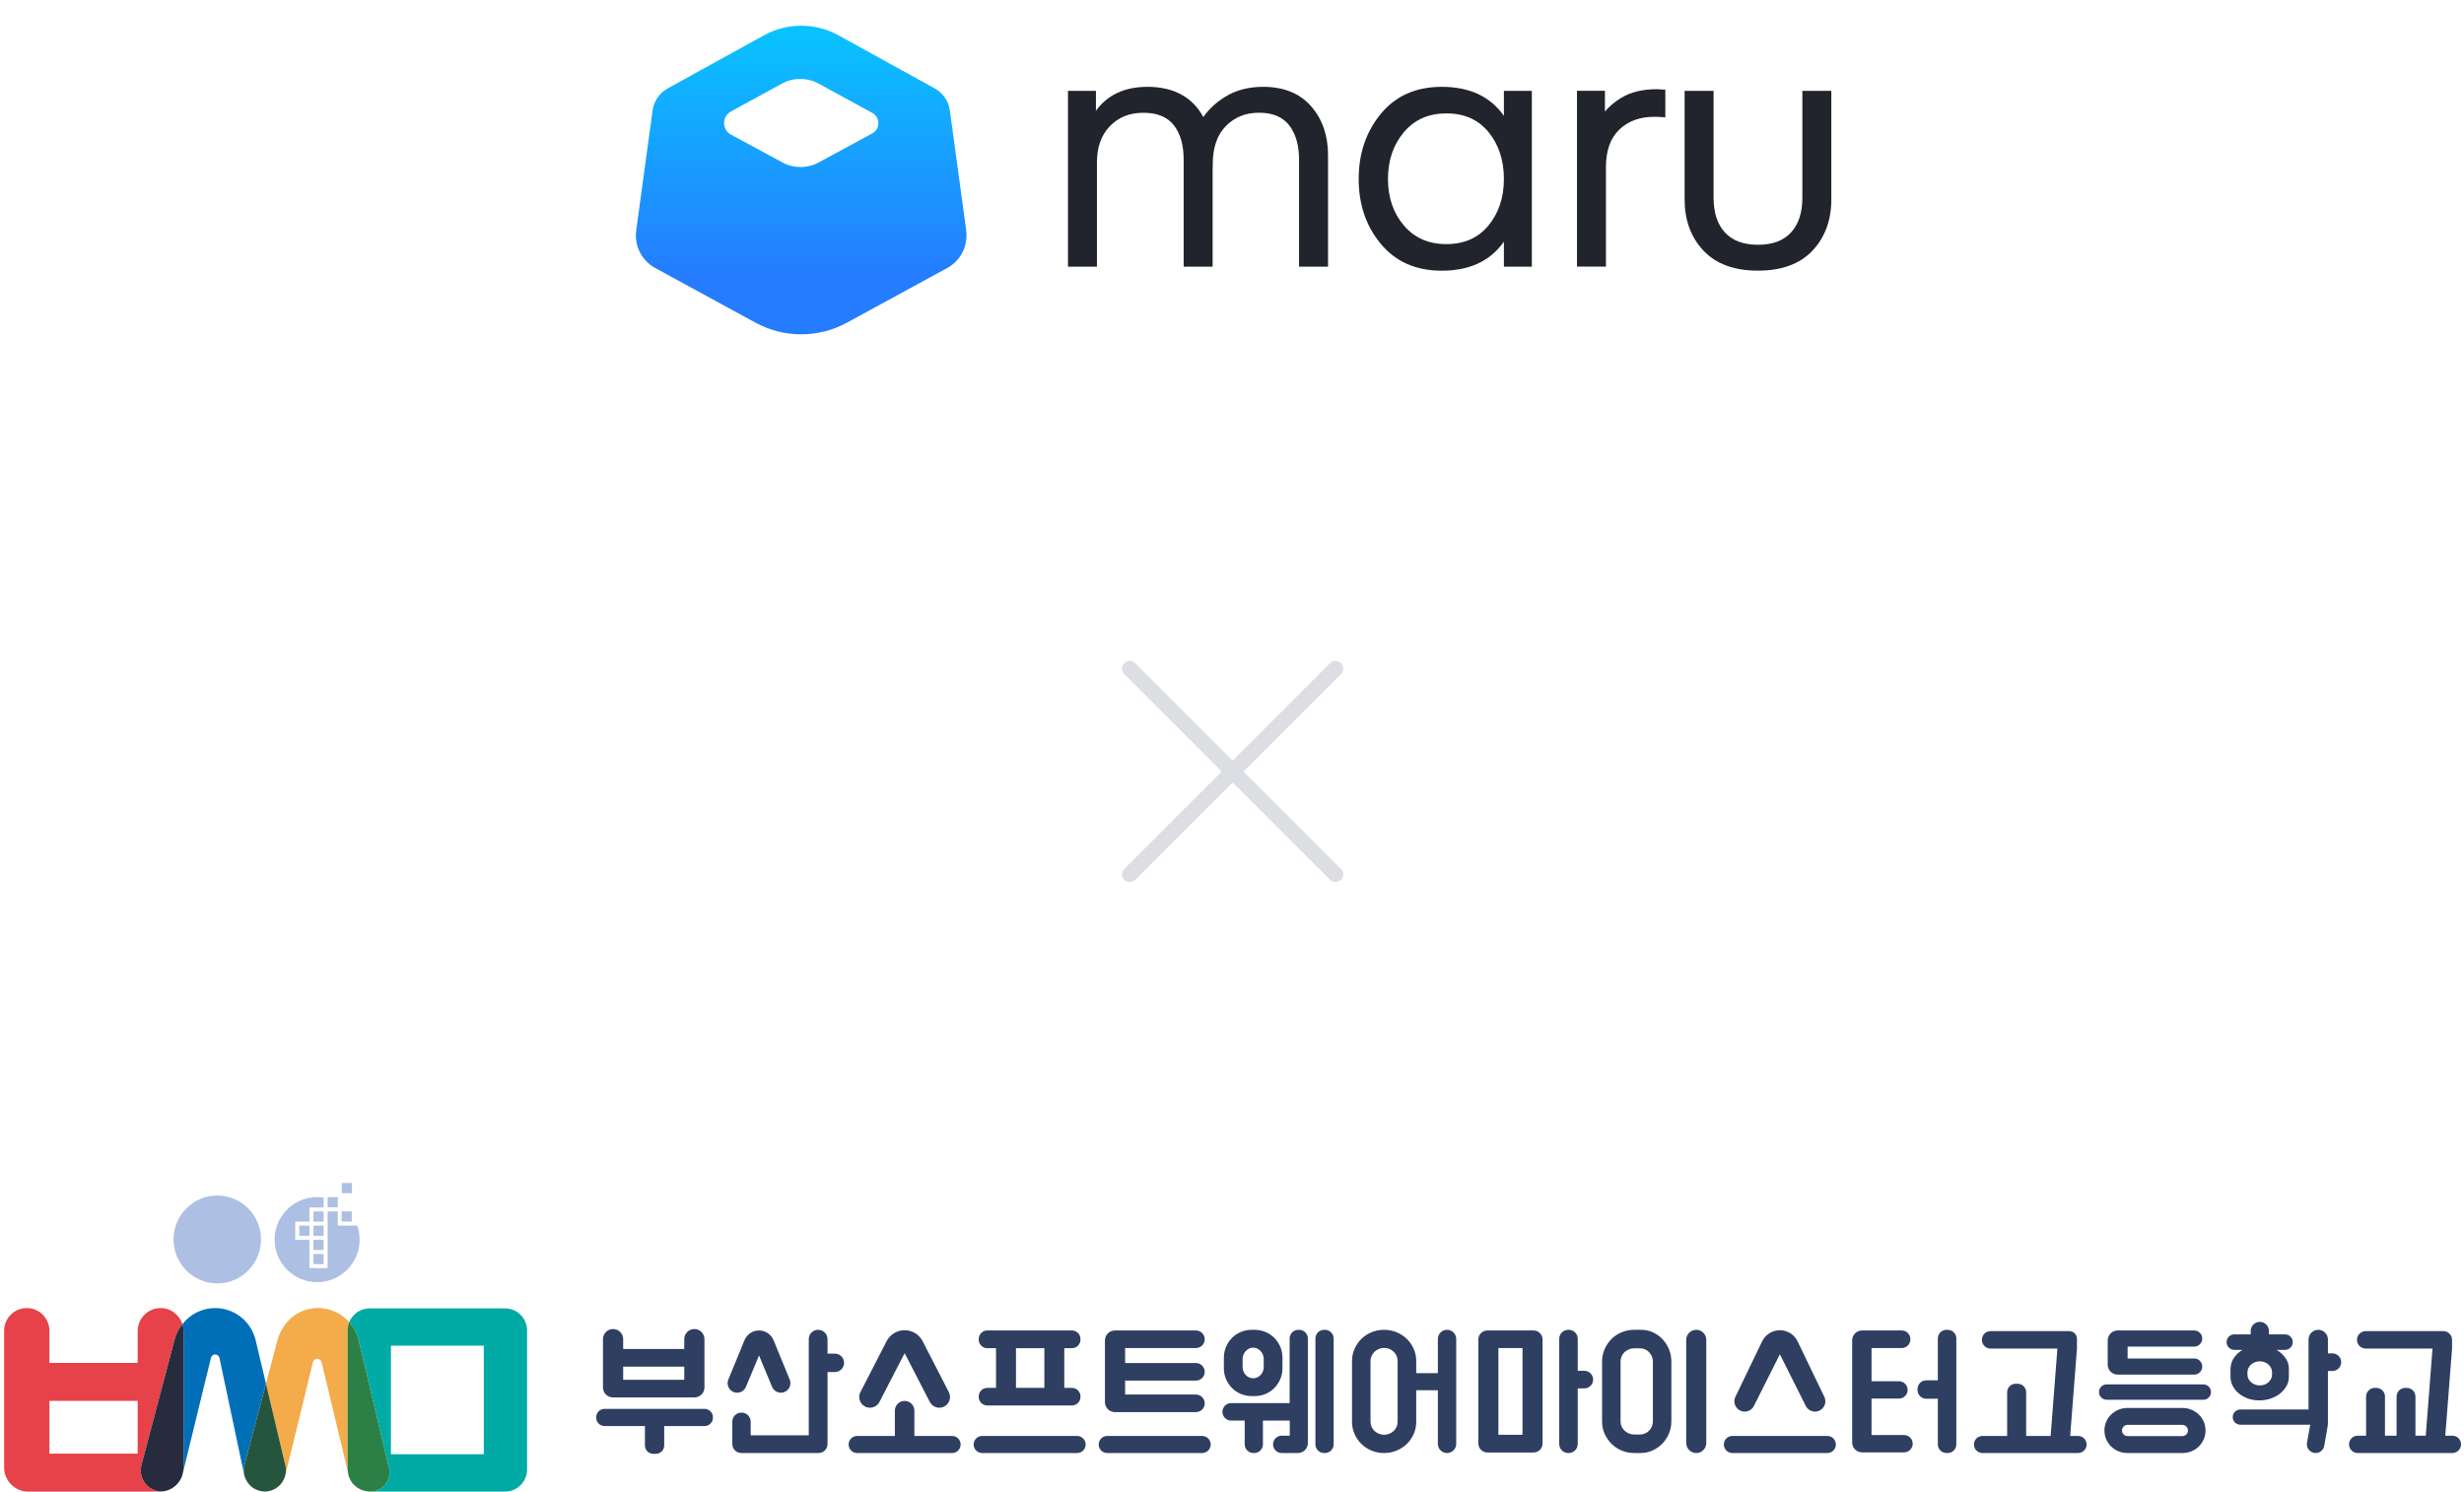 <svg xmlns="http://www.w3.org/2000/svg" width="479" height="290" fill="none" viewBox="0 0 479 290"><path fill="#21242C" d="M252.538 31.068C252.538 28.191 251.867 25.963 250.594 24.333C249.344 22.743 247.431 21.916 244.765 21.916C242.113 21.916 240.008 22.782 238.311 24.506L238.31 24.507C236.623 26.212 235.753 28.677 235.753 31.981V32.481H235.734V51.841H230.104V31.068C230.104 28.142 229.432 25.907 228.163 24.308C226.915 22.746 224.984 21.926 222.266 21.926C219.565 21.926 217.453 22.793 215.776 24.514C214.107 26.226 213.244 28.569 213.244 31.599V51.85H207.614V17.665H213.049V21.526C214.008 20.215 215.166 19.175 216.527 18.413C218.366 17.385 220.545 16.882 223.048 16.882C225.743 16.882 228.053 17.43 229.952 18.551C231.617 19.534 232.941 20.943 233.927 22.761C234.982 21.231 236.4 19.919 238.176 18.82C240.27 17.525 242.73 16.882 245.547 16.882C249.525 16.882 252.666 18.124 254.886 20.669C257.083 23.186 258.168 26.365 258.168 30.155V51.841H252.538V31.068Z" clipRule="evenodd" fillRule="evenodd"/><path fill="#21242C" d="M297.79 51.85V17.665H292.356V22.524C289.714 18.753 285.654 16.882 280.278 16.882C275.275 16.882 271.297 18.631 268.414 22.152C265.547 25.642 264.127 29.866 264.127 34.795C264.127 39.724 265.548 43.939 268.416 47.402C271.308 50.894 275.285 52.632 280.278 52.632C283.296 52.632 285.908 52.044 288.093 50.844C289.786 49.914 291.206 48.625 292.356 46.987V51.85H297.79ZM272.928 25.689L273.046 25.55V25.543C275.081 23.222 277.768 22.047 281.182 22.047C284.665 22.047 287.359 23.251 289.34 25.648C291.341 28.069 292.356 31.137 292.356 34.785C292.356 38.431 291.342 41.435 289.34 43.858C287.359 46.255 284.656 47.459 281.182 47.459C277.708 47.459 274.974 46.254 272.926 43.852C270.861 41.429 269.822 38.419 269.822 34.785C269.822 31.152 270.861 28.131 272.928 25.689Z" clipRule="evenodd" fillRule="evenodd"/><path fill="#21242C" d="M323.737 22.82V17.433L322.143 17.339H322.128C319.325 17.339 316.962 17.901 315.081 19.073C313.825 19.855 312.792 20.725 311.998 21.687V17.656H306.563V51.84H312.194V32.503C312.194 29.249 313.08 26.844 314.78 25.205C316.497 23.549 318.759 22.708 321.606 22.708C322.164 22.708 322.689 22.727 323.192 22.771L323.737 22.82Z" clipRule="evenodd" fillRule="evenodd"/><path fill="#21242C" d="M333.118 17.665H327.488V38.764C327.488 42.784 328.698 46.118 331.145 48.721C333.614 51.346 337.173 52.623 341.748 52.623C346.323 52.623 349.882 51.346 352.351 48.721C354.798 46.118 356.008 42.784 356.008 38.764V17.665H350.378V38.437C350.378 41.399 349.619 43.63 348.163 45.207C346.717 46.773 344.613 47.589 341.748 47.589C338.884 47.589 336.779 46.773 335.333 45.207C333.877 43.63 333.118 41.399 333.118 38.437V17.665Z" clipRule="evenodd" fillRule="evenodd"/><path fill="url(#paint0_linear_2479_1607)" d="M163.006 6.871L181.717 17.191C183.311 18.065 184.4 19.651 184.648 21.468L187.828 44.774C188.231 47.756 186.765 50.679 184.134 52.111L164.652 62.731C159.107 65.756 152.413 65.756 146.859 62.731L127.377 52.111C124.745 50.679 123.271 47.756 123.683 44.774L126.862 21.468C127.111 19.659 128.199 18.074 129.794 17.191L148.504 6.871C153.021 4.376 158.49 4.376 163.006 6.871ZM152.036 16.239L142.093 21.674H142.102C140.31 22.651 140.319 25.214 142.11 26.182L152.121 31.591C154.315 32.782 156.955 32.774 159.141 31.591L169.572 25.934C171.149 25.076 171.158 22.814 169.572 21.948L159.098 16.239C156.895 15.039 154.238 15.039 152.036 16.239Z" clipRule="evenodd" fillRule="evenodd"/><path stroke="#DDDEE3" stroke-linecap="round" stroke-width="3" d="M259.614 130L219.614 170M219.614 130L259.614 170"/><path fill="#2E3F62" d="M121.144 268.271H133.019V265.714H121.144V268.271ZM119.153 271.69C118.085 271.69 117.219 270.825 117.219 269.757V260.361C117.219 259.277 118.098 258.399 119.182 258.399C120.266 258.399 121.144 259.277 121.144 260.361V262.272H133.019V260.361C133.019 259.277 133.898 258.399 134.982 258.399C136.066 258.399 136.944 259.277 136.944 260.361V269.757C136.944 270.825 136.078 271.69 135.01 271.69H119.153ZM125.374 281.031V277.261H117.525C116.631 277.261 115.904 276.534 115.904 275.64V275.54C115.904 274.643 116.631 273.919 117.525 273.919H136.966C137.864 273.919 138.591 274.643 138.591 275.54V275.64C138.591 276.534 137.864 277.261 136.966 277.261H129.121V281.031C129.121 281.925 128.394 282.655 127.496 282.655H126.995C126.097 282.655 125.374 281.925 125.374 281.031Z"/><path fill="#2E3F62" d="M162.302 266.754H160.871V280.759C160.871 281.721 160.089 282.502 159.124 282.502H144.109C143.144 282.502 142.362 281.721 142.362 280.759V276.4C142.362 275.435 143.144 274.654 144.109 274.654H144.183C145.148 274.654 145.93 275.435 145.93 276.4V279.057H157.223V260.372C157.223 259.365 158.04 258.548 159.047 258.548C160.054 258.548 160.871 259.365 160.871 260.372V263.183H162.302C163.286 263.183 164.087 263.984 164.087 264.969C164.087 265.953 163.286 266.754 162.302 266.754ZM150.381 260.575L153.518 268.221C154.016 269.443 153.119 270.778 151.8 270.778C151.05 270.778 150.375 270.327 150.089 269.636L147.554 263.537L145.013 269.636C144.727 270.327 144.051 270.778 143.302 270.778C141.986 270.778 141.085 269.443 141.587 268.221L144.723 260.575C145.193 259.426 146.309 258.677 147.554 258.677C148.792 258.677 149.909 259.426 150.381 260.575Z"/><path fill="#2E3F62" d="M180.747 272.562L175.861 263.083L170.972 272.562C170.615 273.257 169.901 273.694 169.122 273.694C167.565 273.694 166.555 272.041 167.269 270.655L172.355 260.767C173.03 259.451 174.381 258.628 175.858 258.628C177.334 258.628 178.688 259.451 179.364 260.767L184.449 270.655C185.163 272.041 184.157 273.694 182.6 273.694C181.818 273.694 181.104 273.257 180.747 272.562ZM173.96 279.188V274.273C173.96 273.225 174.809 272.372 175.858 272.372C176.909 272.372 177.759 273.225 177.759 274.273V279.188H185.089C186.003 279.188 186.746 279.928 186.746 280.845C186.746 281.758 186.003 282.505 185.089 282.505H166.629C165.716 282.505 164.973 281.758 164.973 280.845C164.973 279.928 165.716 279.188 166.629 279.188H173.96Z"/><path fill="#2E3F62" d="M197.506 269.841H203.026V262.121H197.506V269.841ZM210.042 271.6C210.042 272.517 209.298 273.26 208.382 273.26H191.926C191.009 273.26 190.266 272.517 190.266 271.6V271.504C190.266 270.587 191.009 269.841 191.926 269.841H193.63V262.121H191.926C191.009 262.121 190.266 261.375 190.266 260.461V260.333C190.266 259.419 191.009 258.676 191.926 258.676H208.382C209.298 258.676 210.042 259.419 210.042 260.333V260.461C210.042 261.375 209.298 262.121 208.382 262.121H206.899V269.841H208.382C209.298 269.841 210.042 270.587 210.042 271.504V271.6ZM211.052 280.845C211.052 281.758 210.312 282.505 209.392 282.505H190.938C190.021 282.505 189.278 281.758 189.278 280.845C189.278 279.928 190.021 279.185 190.938 279.185H209.392C210.312 279.185 211.052 279.928 211.052 280.845Z"/><path fill="#2E3F62" d="M234.195 260.386C234.195 261.329 233.429 262.094 232.487 262.094H218.723V265.008H232.487C233.429 265.008 234.195 265.771 234.195 266.716C234.195 267.659 233.429 268.424 232.487 268.424H218.723V271.133H232.487C233.429 271.133 234.195 271.898 234.195 272.841C234.195 273.786 233.429 274.549 232.487 274.549H216.735C215.667 274.549 214.802 273.687 214.802 272.619V260.608C214.802 259.54 215.667 258.678 216.735 258.678H232.487C233.429 258.678 234.195 259.44 234.195 260.386ZM235.359 280.844C235.359 281.76 234.616 282.503 233.699 282.503H215.242C214.329 282.503 213.586 281.76 213.586 280.844C213.586 279.927 214.329 279.187 215.242 279.187H233.699C234.616 279.187 235.359 279.927 235.359 280.844Z"/><path fill="#2E3F62" d="M257.566 282.503H257.414C256.478 282.503 255.716 281.744 255.716 280.808V260.245C255.716 259.308 256.478 258.549 257.414 258.549H257.566C258.505 258.549 259.261 259.308 259.261 260.245V280.808C259.261 281.744 258.505 282.503 257.566 282.503ZM241.563 265.79C241.563 266.079 241.614 266.353 241.717 266.613C241.817 266.877 241.959 267.109 242.148 267.308C242.332 267.514 242.547 267.675 242.792 267.794C243.036 267.91 243.31 267.968 243.615 267.968C243.921 267.968 244.191 267.91 244.439 267.794C244.683 267.675 244.899 267.514 245.082 267.308C245.268 267.109 245.413 266.877 245.513 266.613C245.616 266.353 245.664 266.079 245.664 265.79V264.195C245.664 263.928 245.616 263.661 245.513 263.4C245.413 263.136 245.268 262.905 245.082 262.702C244.899 262.499 244.683 262.332 244.439 262.207C244.191 262.081 243.921 262.02 243.615 262.02C243.31 262.02 243.036 262.081 242.792 262.207C242.547 262.332 242.332 262.499 242.148 262.702C241.959 262.905 241.817 263.136 241.717 263.4C241.614 263.661 241.563 263.928 241.563 264.195V265.79ZM249.312 265.993C249.312 266.755 249.173 267.463 248.894 268.119C248.617 268.778 248.231 269.357 247.742 269.853C247.253 270.354 246.674 270.744 246.008 271.02C245.342 271.3 244.628 271.438 243.869 271.438H243.361C242.602 271.438 241.888 271.3 241.222 271.02C240.556 270.744 239.977 270.354 239.488 269.853C238.999 269.357 238.613 268.778 238.337 268.119C238.057 267.463 237.919 266.755 237.919 265.993V263.992C237.919 263.236 238.057 262.525 238.337 261.866C238.613 261.209 238.999 260.631 239.488 260.132C239.977 259.633 240.556 259.247 241.222 258.968C241.888 258.691 242.602 258.549 243.361 258.549H243.869C244.628 258.549 245.342 258.691 246.008 258.968C246.674 259.247 247.253 259.633 247.742 260.132C248.231 260.631 248.617 261.209 248.894 261.866C249.173 262.525 249.312 263.236 249.312 263.992V265.993ZM247.481 280.818C247.481 279.888 248.234 279.132 249.167 279.132H250.73V276.196H245.513V280.808C245.513 281.744 244.757 282.503 243.818 282.503H243.667C242.731 282.503 241.968 281.744 241.968 280.808V276.196H239.337C238.401 276.196 237.639 275.437 237.639 274.501C237.639 273.564 238.401 272.802 239.337 272.802H250.705V260.245C250.705 259.308 251.464 258.549 252.403 258.549H252.551C253.49 258.549 254.249 259.308 254.249 260.245V280.567C254.249 281.635 253.384 282.503 252.316 282.503H249.167C248.234 282.503 247.481 281.748 247.481 280.818Z"/><path fill="#2E3F62" d="M269.061 262.071C268.707 262.071 268.37 262.138 268.048 262.27C267.726 262.405 267.446 262.589 267.199 262.817C266.954 263.045 266.764 263.316 266.633 263.624C266.494 263.94 266.427 264.274 266.427 264.628V276.426C266.427 276.78 266.494 277.108 266.633 277.414C266.764 277.716 266.954 277.983 267.199 278.212C267.446 278.44 267.726 278.623 268.048 278.755C268.37 278.89 268.707 278.958 269.061 278.958C269.431 278.958 269.778 278.89 270.1 278.755C270.419 278.623 270.698 278.44 270.936 278.212C271.171 277.983 271.355 277.716 271.493 277.414C271.625 277.108 271.696 276.78 271.696 276.426V264.628C271.696 264.274 271.625 263.94 271.493 263.624C271.355 263.316 271.171 263.045 270.936 262.817C270.698 262.589 270.419 262.405 270.1 262.27C269.778 262.138 269.431 262.071 269.061 262.071ZM269.061 258.549C269.923 258.549 270.731 258.706 271.493 259.018C272.252 259.33 272.915 259.761 273.481 260.311C274.044 260.858 274.491 261.505 274.822 262.248C275.15 262.991 275.314 263.782 275.314 264.628V266.979H279.518V260.334C279.518 259.349 280.319 258.549 281.304 258.549C282.288 258.549 283.089 259.349 283.089 260.334V280.717C283.089 281.705 282.288 282.506 281.304 282.506C280.319 282.506 279.518 281.705 279.518 280.717V270.302H275.314V276.426C275.314 277.269 275.15 278.064 274.822 278.804C274.491 279.55 274.044 280.193 273.481 280.743C272.915 281.293 272.252 281.721 271.493 282.033C270.731 282.348 269.923 282.506 269.061 282.506C268.199 282.506 267.389 282.348 266.633 282.033C265.87 281.721 265.211 281.293 264.654 280.743C264.098 280.193 263.654 279.55 263.326 278.804C262.998 278.064 262.831 277.269 262.831 276.426V264.628C262.831 263.782 262.998 262.991 263.326 262.248C263.654 261.505 264.098 260.858 264.654 260.311C265.211 259.761 265.87 259.33 266.633 259.018C267.389 258.706 268.199 258.549 269.061 258.549Z"/><path fill="#2E3F62" d="M303.114 280.757V260.296C303.114 259.331 303.896 258.549 304.861 258.549H304.964C305.929 258.549 306.711 259.331 306.711 260.296V266.523L307.984 266.517C308.933 266.51 309.702 267.279 309.702 268.225C309.702 269.164 308.943 269.93 308.004 269.936L306.711 269.946V280.757C306.711 281.722 305.929 282.503 304.964 282.503H304.861C303.896 282.503 303.114 281.722 303.114 280.757ZM291.29 278.956H295.974V262.094H291.29V278.956ZM287.392 280.654V260.425C287.392 259.456 288.173 258.678 289.138 258.678H298.129C299.094 258.678 299.875 259.456 299.875 260.425V280.654C299.875 281.619 299.094 282.401 298.129 282.401H289.138C288.173 282.401 287.392 281.619 287.392 280.654Z"/><path fill="#2E3F62" d="M329.75 282.503C328.672 282.503 327.801 281.632 327.801 280.554V260.499C327.801 259.421 328.672 258.549 329.75 258.549C330.824 258.549 331.699 259.421 331.699 260.499V280.554C331.699 281.632 330.824 282.503 329.75 282.503ZM317.672 262.146C317.318 262.146 316.98 262.213 316.658 262.348C316.34 262.48 316.057 262.663 315.812 262.892C315.565 263.12 315.378 263.39 315.243 263.702C315.105 264.014 315.037 264.346 315.037 264.703V276.35C315.037 276.704 315.105 277.038 315.243 277.347C315.378 277.662 315.565 277.929 315.812 278.158C316.057 278.389 316.34 278.566 316.658 278.701C316.98 278.837 317.318 278.907 317.672 278.907H318.814C319.164 278.907 319.496 278.837 319.798 278.701C320.103 278.566 320.367 278.383 320.596 278.148C320.824 277.91 321.001 277.634 321.13 277.325C321.255 277.013 321.319 276.688 321.319 276.35V264.703C321.319 264.365 321.255 264.043 321.13 263.738C321.001 263.435 320.83 263.165 320.608 262.93C320.39 262.692 320.129 262.503 319.824 262.361C319.521 262.216 319.2 262.146 318.862 262.146H317.672ZM319.013 258.549C319.843 258.549 320.615 258.713 321.332 259.042C322.049 259.373 322.674 259.82 323.204 260.386C323.738 260.952 324.153 261.605 324.456 262.348C324.761 263.091 324.912 263.876 324.912 264.703V276.35C324.912 277.177 324.758 277.962 324.446 278.701C324.134 279.448 323.706 280.101 323.169 280.667C322.625 281.23 321.988 281.677 321.255 282.008C320.522 282.336 319.74 282.503 318.913 282.503H317.672C316.813 282.503 316.002 282.339 315.243 282.021C314.481 281.699 313.825 281.262 313.265 280.702C312.712 280.149 312.268 279.496 311.936 278.756C311.608 278.013 311.444 277.209 311.444 276.35V264.703C311.444 263.841 311.608 263.04 311.936 262.297C312.268 261.554 312.712 260.904 313.265 260.344C313.825 259.788 314.481 259.354 315.243 259.029C316.002 258.71 316.813 258.549 317.672 258.549H319.013Z"/><path fill="#2E3F62" d="M351.044 273.344L346.003 263.308L340.963 273.344C340.622 274.022 339.93 274.45 339.171 274.45C337.692 274.45 336.72 272.903 337.364 271.571L342.555 260.793C343.192 259.471 344.533 258.628 346.003 258.628C347.473 258.628 348.815 259.471 349.452 260.793L354.646 271.571C355.287 272.903 354.315 274.45 352.839 274.45C352.076 274.45 351.385 274.022 351.044 273.344ZM356.892 280.845C356.892 281.758 356.149 282.505 355.232 282.505H336.775C335.858 282.505 335.115 281.758 335.115 280.845C335.115 279.928 335.858 279.185 336.775 279.185H355.232C356.149 279.185 356.892 279.928 356.892 280.845Z"/><path fill="#2E3F62" d="M378.627 282.503H378.399C377.469 282.503 376.716 281.751 376.716 280.821V271.943H374.449C373.519 271.943 372.766 271.187 372.766 270.258V270.058C372.766 269.129 373.519 268.373 374.449 268.373H376.716V260.232C376.716 259.302 377.469 258.549 378.399 258.549H378.627C379.557 258.549 380.309 259.302 380.309 260.232V280.821C380.309 281.751 379.557 282.503 378.627 282.503ZM360.058 260.608C360.058 259.54 360.923 258.678 361.991 258.678H369.691C370.621 258.678 371.374 259.427 371.374 260.357V260.412C371.374 261.341 370.621 262.094 369.691 262.094H363.827V268.55H369.161C370.087 268.55 370.843 269.302 370.843 270.235C370.843 271.165 370.087 271.918 369.161 271.918H363.827V279.007H370.145C371.075 279.007 371.83 279.76 371.83 280.692C371.83 281.622 371.075 282.375 370.145 282.375H361.991C360.923 282.375 360.058 281.51 360.058 280.442V260.608Z"/><path fill="#2E3F62" d="M390.187 279.187V270.689C390.187 269.775 390.927 269.032 391.846 269.032H392.223C393.14 269.032 393.883 269.775 393.883 270.689V279.187H398.643L399.959 262.197H386.97C386.031 262.197 385.275 261.435 385.275 260.499C385.275 259.563 386.031 258.803 386.97 258.803H402.259C403.085 258.803 403.758 259.473 403.758 260.302V262.197L402.442 279.187H403.98C404.896 279.187 405.639 279.927 405.639 280.847C405.639 281.76 404.896 282.503 403.98 282.503H385.388C384.474 282.503 383.731 281.76 383.731 280.847C383.731 279.927 384.474 279.187 385.388 279.187H390.187Z"/><path fill="#2E3F62" d="M413.608 277.032C413.303 277.032 413.049 277.138 412.836 277.35C412.624 277.56 412.518 277.817 412.518 278.122C412.518 278.428 412.624 278.685 412.836 278.894C413.049 279.107 413.303 279.213 413.608 279.213H424.243C424.545 279.213 424.802 279.107 425.015 278.894C425.224 278.685 425.333 278.428 425.333 278.122C425.333 277.817 425.224 277.56 425.015 277.35C424.802 277.138 424.545 277.032 424.243 277.032H413.608ZM428.115 260.245C428.115 261.113 427.414 261.817 426.546 261.817H413.608V264.121H426.546C427.414 264.121 428.115 264.822 428.115 265.69C428.115 266.555 427.414 267.26 426.546 267.26H411.669C410.601 267.26 409.736 266.391 409.736 265.324V260.611C409.736 259.543 410.601 258.678 411.669 258.678H426.546C427.414 258.678 428.115 259.379 428.115 260.245ZM424.243 273.741C424.867 273.741 425.452 273.857 426.002 274.082C426.549 274.311 427.028 274.62 427.433 275.009C427.839 275.395 428.157 275.855 428.395 276.389C428.63 276.919 428.749 277.498 428.749 278.122C428.749 278.746 428.63 279.325 428.395 279.856C428.157 280.387 427.839 280.85 427.433 281.252C427.028 281.648 426.549 281.953 426.002 282.175C425.452 282.391 424.867 282.503 424.243 282.503H413.608C412.984 282.503 412.399 282.391 411.849 282.175C411.299 281.953 410.823 281.648 410.418 281.252C410.012 280.85 409.691 280.387 409.456 279.856C409.221 279.325 409.102 278.746 409.102 278.122C409.102 277.498 409.221 276.919 409.456 276.389C409.691 275.855 410.012 275.395 410.418 275.009C410.823 274.62 411.299 274.311 411.849 274.082C412.399 273.857 412.984 273.741 413.608 273.741H424.243ZM429.814 270.653C429.814 271.477 429.145 272.146 428.318 272.146H409.53C408.706 272.146 408.041 271.477 408.041 270.653C408.041 269.83 408.706 269.161 409.53 269.161H428.318C429.145 269.161 429.814 269.83 429.814 270.653Z"/><path fill="#2E3F62" d="M441.686 266.803C441.686 266.517 441.621 266.24 441.496 265.98C441.37 265.719 441.203 265.491 440.991 265.298C440.779 265.105 440.528 264.95 440.232 264.841C439.936 264.728 439.627 264.677 439.305 264.677C438.968 264.677 438.656 264.728 438.369 264.841C438.083 264.95 437.829 265.105 437.61 265.298C437.391 265.491 437.218 265.719 437.092 265.98C436.964 266.24 436.903 266.517 436.903 266.803V267.234C436.903 267.54 436.964 267.813 437.092 268.071C437.218 268.325 437.391 268.547 437.61 268.74C437.829 268.933 438.083 269.087 438.369 269.196C438.656 269.306 438.968 269.36 439.305 269.36C439.627 269.36 439.936 269.306 440.232 269.196C440.528 269.087 440.779 268.933 440.991 268.74C441.203 268.547 441.37 268.325 441.496 268.071C441.621 267.813 441.686 267.54 441.686 267.234V266.803ZM453.423 266.552H452.548V276.601C452.548 276.871 452.526 277.141 452.477 277.408L451.834 281.091C451.689 281.905 450.982 282.503 450.155 282.503C449.093 282.503 448.289 281.542 448.479 280.496L449.106 277.006H435.519C434.702 277.006 434.04 276.344 434.04 275.527C434.04 274.706 434.702 274.044 435.519 274.044H448.778V260.434C448.778 259.392 449.621 258.549 450.663 258.549C451.705 258.549 452.548 259.392 452.548 260.434V263.13H453.423C454.366 263.13 455.131 263.899 455.131 264.841C455.131 265.787 454.366 266.552 453.423 266.552ZM441.081 259.434H444.207C445.037 259.434 445.713 260.109 445.713 260.943C445.713 261.776 445.037 262.448 444.207 262.448H442.57C443.4 262.943 444.043 263.577 444.503 264.359C444.812 264.886 444.954 265.507 444.954 266.118V267.704C444.954 268.247 444.838 268.791 444.597 269.28C444.272 269.927 443.818 270.48 443.23 270.943C442.709 271.358 442.094 271.683 441.396 271.918C440.695 272.156 439.965 272.271 439.206 272.271C438.427 272.271 437.703 272.156 437.028 271.918C436.352 271.683 435.764 271.358 435.256 270.943C434.69 270.483 434.255 269.93 433.953 269.286C433.712 268.778 433.609 268.212 433.609 267.649V266.221C433.609 265.378 433.827 264.638 434.268 264.005C434.706 263.374 435.262 262.85 435.938 262.448H434.355C433.525 262.448 432.85 261.776 432.85 260.943C432.85 260.109 433.525 259.434 434.355 259.434H437.533V258.781C437.533 257.8 438.327 257.005 439.305 257.005C440.286 257.005 441.081 257.8 441.081 258.781V259.434Z"/><path fill="#2E3F62" d="M459.968 279.134V271.53C459.968 270.6 460.72 269.841 461.65 269.841H461.952C462.885 269.841 463.638 270.6 463.638 271.53V279.134H465.893V271.53C465.893 270.6 466.645 269.841 467.575 269.841H467.877C468.81 269.841 469.563 270.6 469.563 271.53V279.134H471.564L472.879 262.195H459.89C458.954 262.195 458.195 261.436 458.195 260.5C458.195 259.564 458.954 258.805 459.89 258.805H474.986C475.919 258.805 476.678 259.561 476.678 260.493V262.195L475.362 279.134H476.739C477.669 279.134 478.425 279.886 478.425 280.816C478.425 281.746 477.669 282.505 476.739 282.505H458.334C457.404 282.505 456.651 281.746 456.651 280.816C456.651 279.886 457.404 279.134 458.334 279.134H459.968Z"/><path fill="#ADBFE3" d="M65.668 238.291V235.538H63.689V246.555H60.157V241.045H57.401V237.513H60.157V234.756H62.914V232.855C62.499 232.791 62.078 232.746 61.647 232.746C57.082 232.746 53.383 236.448 53.383 241.016C53.383 245.58 57.082 249.279 61.647 249.279C66.211 249.279 69.913 245.58 69.913 241.016C69.913 240.057 69.743 239.147 69.441 238.291H65.668Z"/><path fill="#ADBFE3" d="M62.913 235.535H60.935V237.51H62.913V235.535Z"/><path fill="#ADBFE3" d="M62.913 238.293H60.935V240.268H62.913V238.293Z"/><path fill="#ADBFE3" d="M58.179 240.268H60.157V238.293H58.179V240.268Z"/><path fill="#ADBFE3" d="M62.913 241.046H60.935V243.024H62.913V241.046Z"/><path fill="#ADBFE3" d="M60.935 245.781H62.913V243.802H60.935V245.781Z"/><path fill="#ADBFE3" d="M68.382 235.52H66.404V237.498H68.382V235.52Z"/><path fill="#ADBFE3" d="M65.667 232.753H63.688V234.728H65.667V232.753Z"/><path fill="#ADBFE3" d="M68.421 230H66.442V231.975H68.421V230Z"/><path fill="#E74249" d="M26.762 282.624H9.608V272.36H26.762V282.624ZM27.502 284.834L33.968 260.378C34.257 259.275 34.785 258.294 35.457 257.445C34.878 255.634 33.215 254.318 31.224 254.318C28.76 254.318 26.762 256.325 26.762 258.802V264.984H9.608V258.741C9.608 256.296 7.636 254.318 5.205 254.318C2.776 254.318 0.804 256.296 0.804 258.741V285.297C0.804 287.893 2.898 290 5.484 290H31.137C31.195 290 31.249 289.984 31.307 289.981C28.702 289.891 26.823 287.395 27.502 284.834Z"/><path fill="#00ABA6" d="M94.047 282.737H75.995V261.636H94.047V282.737ZM98.2 254.379H71.839C70.051 254.379 68.523 255.489 67.893 257.062C68.761 258.04 69.404 259.233 69.723 260.578L75.619 285.41C76.175 287.752 74.409 290 72.01 290H98.2C100.551 290 102.461 288.083 102.461 285.719V258.661C102.461 256.293 100.551 254.379 98.2 254.379Z"/><path fill="#006FB8" d="M47.523 284.835L51.705 269.019L49.701 260.578C48.829 256.908 45.564 254.319 41.81 254.319C39.263 254.319 36.96 255.528 35.458 257.442C35.593 257.873 35.686 258.323 35.686 258.799V285.43C35.686 285.645 35.654 285.851 35.625 286.063L41.013 263.991C41.225 263.116 42.473 263.135 42.66 264.017L47.468 286.732C47.468 286.732 47.472 286.739 47.472 286.745C47.343 286.134 47.352 285.488 47.523 284.835Z"/><path fill="#262C3E" d="M35.686 258.8C35.686 258.324 35.593 257.874 35.455 257.443C34.786 258.295 34.258 259.273 33.965 260.376L27.5 284.835C26.825 287.396 28.7 289.889 31.308 289.979C31.514 289.972 31.717 289.956 31.916 289.921C31.987 289.911 32.051 289.895 32.122 289.886C33.399 289.599 34.461 288.769 35.085 287.656C35.21 287.402 35.355 287.155 35.426 286.872L35.622 286.064C35.651 285.852 35.686 285.646 35.686 285.427V258.8Z"/><path fill="#F4AB4A" d="M67.578 258.658C67.578 258.092 67.693 257.552 67.893 257.06C65.953 254.866 62.881 253.763 59.703 254.593C56.831 255.349 54.679 257.767 53.92 260.637L51.704 269.019L55.48 284.916C55.618 285.501 55.609 286.074 55.509 286.62L60.832 264.844C61.051 263.953 62.312 263.956 62.524 264.847L67.619 286.122C67.606 285.987 67.578 285.855 67.578 285.717V258.658Z"/><path fill="#2C8045" d="M75.62 285.41L69.724 260.578C69.405 259.233 68.762 258.04 67.893 257.062C67.694 257.554 67.578 258.094 67.578 258.661V285.719C67.578 285.857 67.607 285.989 67.62 286.124L67.646 286.237C67.668 286.497 67.72 286.748 67.79 286.989L67.816 287.066C67.88 287.272 67.967 287.472 68.061 287.658C68.093 287.719 68.125 287.777 68.157 287.838C68.26 288.015 68.369 288.183 68.495 288.34C68.521 288.376 68.546 288.408 68.575 288.437C69.389 289.402 70.64 290 72.011 290C74.41 290 76.176 287.752 75.62 285.41Z"/><path fill="#26553D" d="M55.479 284.917L51.706 269.02L47.522 284.836C47.351 285.489 47.345 286.136 47.473 286.744C47.563 287.162 47.734 287.541 47.933 287.898C47.985 287.985 48.036 288.072 48.091 288.156C48.316 288.497 48.58 288.815 48.895 289.072C48.905 289.082 48.917 289.089 48.927 289.095C49.239 289.346 49.596 289.536 49.973 289.684C50.053 289.719 50.137 289.751 50.22 289.78C50.622 289.909 51.041 289.999 51.481 289.999C51.912 289.999 52.324 289.915 52.716 289.79C52.797 289.764 52.871 289.732 52.945 289.703C53.73 289.401 54.405 288.87 54.871 288.172C54.891 288.14 54.907 288.107 54.929 288.075C55.158 287.712 55.341 287.307 55.45 286.869L55.508 286.621C55.611 286.075 55.618 285.502 55.479 284.917Z"/><path fill="#ADBFE3" d="M42.24 232.442C37.544 232.442 33.739 236.263 33.739 240.982C33.739 245.698 37.544 249.525 42.24 249.525C46.933 249.525 50.742 245.698 50.742 240.982C50.742 236.263 46.933 232.442 42.24 232.442Z"/><defs><linearGradient id="paint0_linear_2479_1607" x1="155.754" x2="155.754" y1="5" y2="65" gradientUnits="userSpaceOnUse"><stop stop-color="#09C4FF"/><stop offset=".809" stop-color="#257CFF"/></linearGradient></defs></svg>